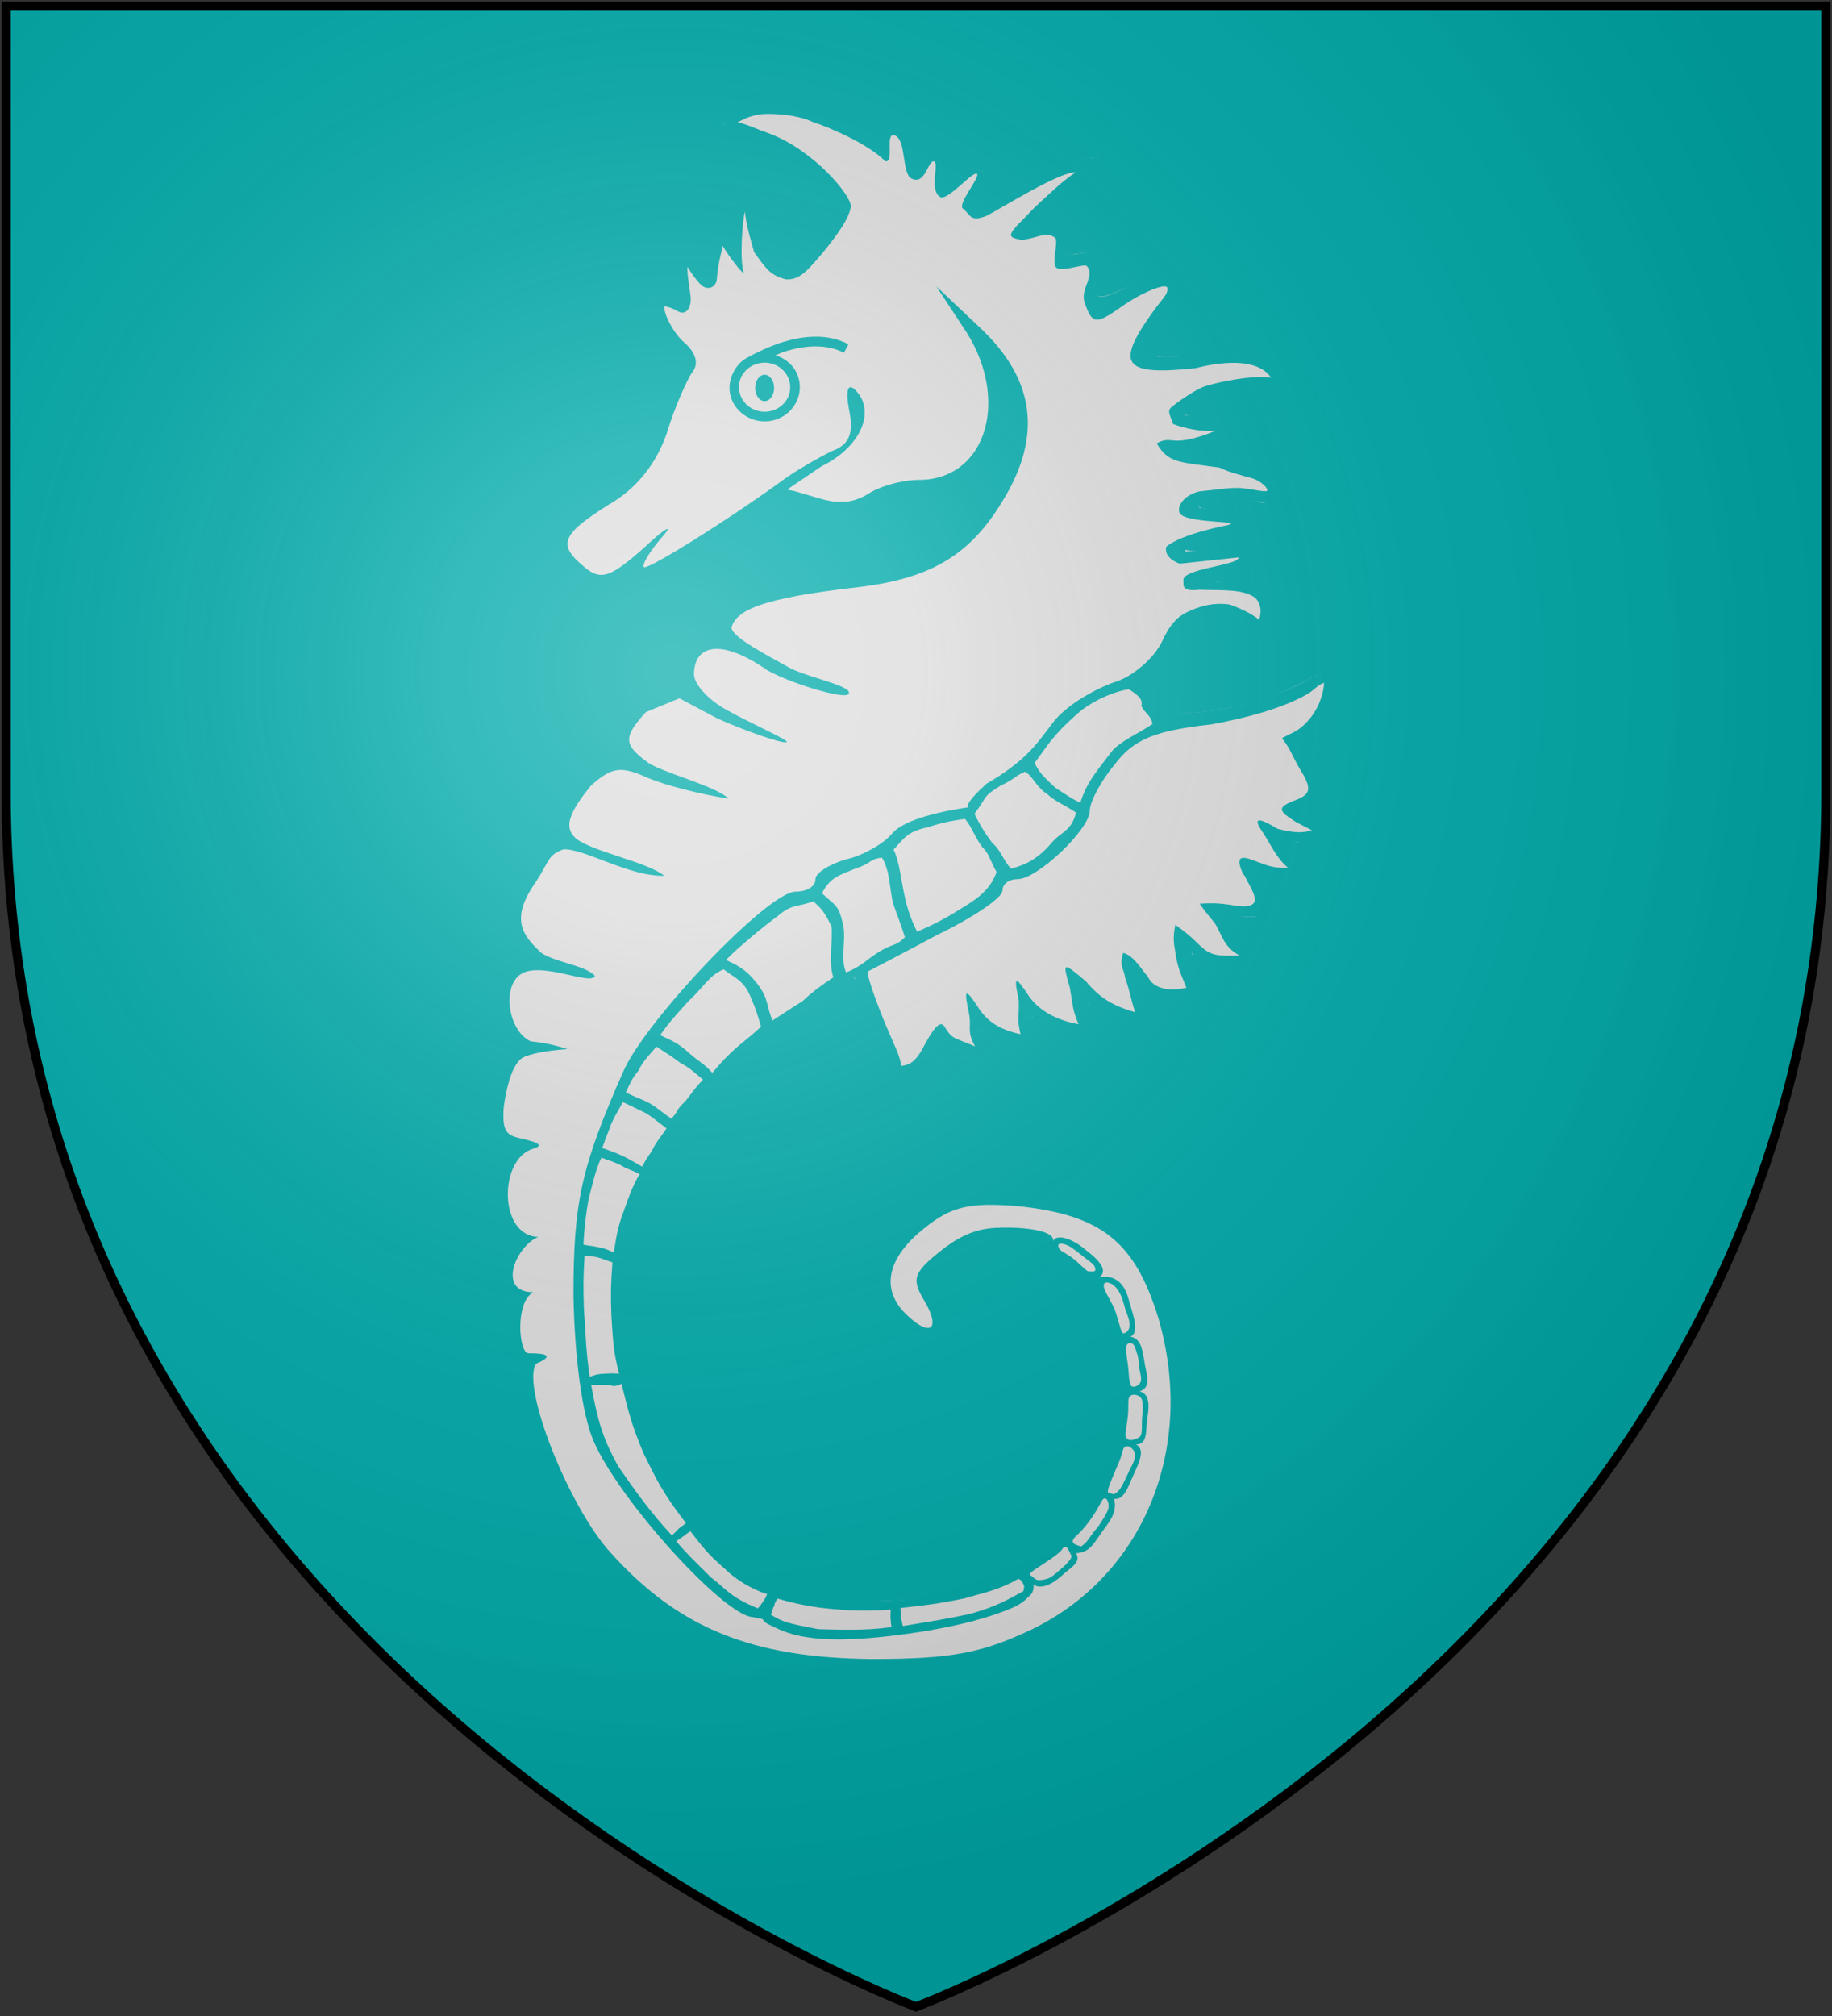 <?xml version="1.0" encoding="UTF-8"?>
<svg xmlns="http://www.w3.org/2000/svg" xmlns:xlink="http://www.w3.org/1999/xlink" width="600" height="660">
<rect width="100%" height="100%" fill="#333333" stroke="none"/>
<defs>
  <radialGradient id="rg" gradientUnits="userSpaceOnUse" cx="220" cy="220" r="405">
    <stop style="stop-color:#fff;stop-opacity:.3" offset="0"/>
    <stop style="stop-color:#fff;stop-opacity:.2" offset=".2"/>
    <stop style="stop-color:#666;stop-opacity:.1" offset=".6"/>
    <stop style="stop-color:#000;stop-opacity:.13" offset="1"/>
  </radialGradient>
  <path id="shield" d="m2,2v257c0,286 298,398 298,398c0,0 298-112 298-398V2z"/>
</defs>
<use xlink:href="#shield" fill="#0aa"/>
<path fill="#ddd" d="m 255.868,34.368 c 9.423,1.327 16.798,6.662 26.287,12.368 3.053,1.858 5.906,3.185 6.437,2.986 0.531,-0.199 1.128,-1.792 1.394,-3.716 0.265,-1.792 0.863,-3.849 1.327,-4.446 1.327,-1.858 2.588,-0.332 5.043,5.906 1.128,2.986 2.389,5.84 2.721,6.238 1.194,1.46 2.787,0.929 4.711,-1.46 1.924,-2.455 3.196,-1.812 3.86,-0.02 0.199,0.531 0.066,2.654 -0.332,4.778 -1.194,6.238 2.378,5.794 7.819,1.613 4.711,-3.65 6.503,-4.38 8.295,-3.451 1.858,0.995 -0.68,1.29 -3.069,6.798 -2.057,4.778 -1.091,8.228 0.899,5.441 0.531,-0.73 5.183,-1.565 7.705,-2.759 2.522,-1.261 6.437,-3.318 8.759,-4.645 2.323,-1.261 4.409,-5.259 6.002,-5.856 2.92,-0.995 18.713,-3.318 20.04,-2.853 0.398,0.133 -1.792,1.924 -4.778,4.048 -6.57,4.512 -19.178,16.059 -19.178,17.519 0,0.863 0.73,0.995 5.309,0.597 6.039,-0.531 5.906,-0.73 4.579,5.574 -0.465,2.19 -0.531,3.65 -0.133,4.048 0.398,0.398 2.455,0.265 5.574,-0.398 2.721,-0.531 5.11,-0.995 5.375,-0.995 0.995,0 0.531,5.242 -0.863,9.688 -1.327,4.181 -1.327,4.579 -0.265,5.309 1.327,0.995 2.853,0.531 12.94,-4.114 5.972,-2.787 7.499,-3.252 10.75,-3.119 2.057,0.066 4.512,0.531 5.508,1.062 l 1.858,0.929 -4.313,4.645 c -5.11,5.574 -10.286,13.006 -11.082,15.992 -1.46,4.977 3.451,5.84 19.974,3.716 9.025,-1.194 15.13,-0.995 18.116,0.597 2.323,1.194 10.286,8.627 10.286,9.622 0,0.332 -3.849,0.796 -8.56,0.995 -9.887,0.398 -17.054,2.123 -22.96,5.375 -5.574,3.053 -5.441,3.716 0.597,3.716 5.043,0 7.963,0.796 10.617,2.92 1.261,0.995 1.261,1.062 0,2.455 -1.924,2.123 -5.641,3.782 -10.219,4.512 -2.323,0.398 -4.313,0.796 -4.446,0.995 -0.133,0.133 1.924,0.597 4.579,0.995 6.901,1.128 16.59,3.982 21.301,6.37 4.247,2.123 4.446,2.389 5.309,8.56 l 0.398,2.522 -2.123,-0.465 c -3.318,-0.73 -20.439,-1.128 -23.226,-0.531 -4.247,0.929 -3.053,1.858 3.517,2.654 8.228,0.995 12.874,1.924 15.063,3.053 l 1.725,0.929 -3.583,1.725 c -1.991,0.995 -6.57,2.389 -10.219,3.119 -15.528,3.185 -17.452,4.977 -4.446,4.313 10.684,-0.531 14.931,-0.133 14.599,1.526 -0.332,1.858 -6.901,5.043 -13.736,6.769 -4.181,1.062 -2.588,1.858 4.247,2.123 6.171,0.199 10.816,1.792 12.741,4.38 1.526,1.924 0.597,10.684 -1.194,11.812 -0.398,0.199 -1.194,-0.066 -1.792,-0.597 -0.597,-0.597 -3.318,-2.057 -6.039,-3.384 -5.11,-2.455 -5.176,-2.455 -12.475,-1.327 -3.119,0.465 -5.84,3.053 -8.162,7.83 -1.128,2.256 -3.451,5.84 -5.176,7.963 -1.725,2.123 -3.716,4.579 -4.38,5.441 -1.261,1.526 -1.261,1.593 0.133,4.38 0.73,1.593 1.526,3.384 1.725,3.982 1.194,4.114 21.5,2.721 37.493,-2.588 6.37,-2.123 15.793,-6.769 20.04,-9.887 l 3.252,-2.389 0,2.588 c 0,6.37 -4.977,17.187 -9.954,21.633 l -3.185,2.853 3.252,6.238 c 4.048,7.764 4.313,10.75 1.194,13.869 -1.128,1.194 -1.924,2.522 -1.659,3.053 0.199,0.531 1.924,1.858 3.849,2.92 5.972,3.384 5.707,3.053 3.252,4.313 -1.194,0.664 -4.446,1.327 -7.1,1.526 -2.92,0.265 -5.242,0.73 -5.64,1.261 -1.659,1.991 1.792,6.37 7.764,9.954 0.995,0.597 0.265,0.863 -4.048,1.526 -2.92,0.398 -7.167,0.796 -9.423,0.863 l -4.114,0.133 1.394,2.522 c 1.659,2.986 4.778,6.238 7.366,7.83 l 1.858,1.194 -2.057,0.265 c -1.128,0.199 -3.451,0.066 -5.176,-0.199 -4.977,-0.796 -11.016,-0.664 -12.343,0.265 -2.057,1.526 -0.332,4.977 4.844,9.954 l 4.512,4.38 -2.92,0.465 c -5.508,0.796 -12.475,-0.066 -16.192,-1.991 -1.924,-0.929 -3.583,-1.659 -3.716,-1.526 -0.929,0.995 2.654,10.617 4.977,13.272 0.531,0.597 0.796,1.327 0.531,1.659 -0.265,0.265 -3.849,0.465 -7.897,0.465 -5.773,0 -7.963,-0.265 -9.688,-1.194 -1.261,-0.597 -2.389,-1.128 -2.522,-1.128 -0.066,0 -0.199,1.394 -0.199,3.119 0,2.256 0.465,3.65 1.725,5.309 l 1.659,2.19 -1.858,0 c -4.313,-0.066 -14.533,-3.384 -18.182,-6.039 -2.389,-1.659 -2.588,-1.593 -2.588,0.863 0.066,2.787 1.526,6.835 3.053,8.56 1.394,1.593 1.062,1.593 -5.441,-0.066 -5.84,-1.46 -11.016,-3.517 -13.67,-5.375 -2.455,-1.792 -2.721,-1.593 -2.19,1.194 0.597,3.318 1.858,5.242 4.38,6.57 1.128,0.531 1.924,1.194 1.725,1.327 -0.531,0.597 -14.533,-1.593 -17.718,-2.721 -1.593,-0.531 -3.451,-1.526 -4.114,-2.123 -1.128,-0.995 -1.194,-0.995 -1.194,0.597 0,0.929 0.73,3.053 1.659,4.778 0.929,1.725 1.659,3.252 1.659,3.451 0,0.531 -3.65,-0.597 -7.897,-2.455 -2.323,-1.062 -5.043,-1.924 -6.039,-1.924 -2.256,0 -4.911,2.057 -6.968,5.309 -1.128,1.792 -2.853,3.119 -6.171,4.778 l -3.547,0.125 -0.265,-2.721 c -0.332,-2.455 -12.38,-29.058 -13.441,-30.186 -0.465,-0.465 -13.803,8.693 -26.676,18.249 -7.764,5.773 -25.614,23.491 -30.857,30.658 -14.4,19.642 -19.111,33.179 -19.178,55.078 0,12.077 0.796,18.514 3.583,30.127 6.105,24.818 20.306,48.442 36.431,60.386 10.617,7.897 23.159,10.551 46.518,9.821 28.269,-0.863 45.92,-6.769 58.993,-19.576 9.688,-9.556 16.641,-22.031 19.296,-36.63 0.398,-2.389 0.73,-8.228 0.73,-12.94 0,-16.192 -2.873,-27.406 -10.836,-35.966 -6.901,-7.366 -14.656,-12.191 -24.078,-13.65 -8.958,-1.394 -19.954,1.01 -26.259,6.783 -4.38,4.048 -5.744,7.526 -2.293,14.427 3.053,6.171 2.735,6.599 0.811,8.523 -1.792,1.792 -4.148,1.143 -8.395,-0.914 -6.171,-2.853 -7.282,-8.267 -6.751,-17.956 0.531,-8.693 2.831,-14.333 11.988,-18.979 8.892,-4.446 13.404,-5.309 27.273,-5.242 11.48,0 12.675,0.133 18.249,1.858 11.148,3.384 16.557,7.897 21.8,15.196 11.945,16.855 17.931,44.622 14.083,63.336 -2.986,14.267 -9.007,30.894 -20.089,43.635 -18.713,21.633 -42.755,29.773 -78.389,29.773 -26.411,0 -45.124,-5.043 -63.704,-17.121 -20.704,-13.404 -32.749,-28.848 -44.096,-56.918 -3.053,-7.698 -4.247,-12.475 -4.778,-19.111 -0.199,-3.252 -0.73,-5.906 -1.327,-6.57 -2.654,-3.053 -3.583,-11.745 -1.924,-17.386 l 0.995,-3.185 -2.057,-1.792 c -3.65,-3.252 -3.252,-10.286 0.863,-14.997 l 1.924,-2.19 -2.19,-2.19 c -2.853,-2.92 -4.114,-8.428 -3.583,-15.727 0.332,-5.043 2.588,-12.077 3.849,-12.077 1.327,0 0.465,-1.792 -1.46,-2.92 -2.986,-1.792 -4.579,-4.778 -4.579,-8.759 0,-8.029 3.242,-20.017 5.697,-20.946 0.995,-0.398 1.194,-2.19 0.265,-2.19 -1.526,0 -3.583,-6.238 -3.915,-11.878 -0.398,-7.1 0.995,-12.542 3.915,-15.462 l 1.924,-1.991 -2.057,-4.247 c -1.792,-3.65 -2.057,-4.711 -1.725,-7.764 0.73,-7.034 8.494,-20.04 14.334,-23.889 2.123,-1.394 2.721,-2.19 2.721,-3.716 0,-4.446 3.1,-10.054 9.205,-16.624 6.37,-6.769 8.428,-9.821 9.755,-14.599 0.929,-3.053 1.924,-4.645 4.711,-7.432 3.252,-3.252 10.153,-7.091 14.267,-8.153 0.863,-0.199 1.327,-0.863 1.327,-1.924 0.066,-4.247 5.034,-11.759 9.679,-13.883 2.323,-1.062 2.929,-2.009 2.929,-3.934 0,-2.721 1.57,-4.617 6.878,-8.267 5.043,-3.384 13.418,-5.716 25.695,-6.778 25.814,-2.123 36.744,-5.338 48.888,-17.416 7.366,-7.299 11.318,-13.995 13.972,-23.684 2.19,-8.029 1.911,-16.352 -0.08,-22.191 -1.394,-4.114 -7.213,-12.338 -8.009,-12.338 -0.265,0 0.133,2.19 0.863,4.778 1.725,6.304 1.924,16.656 0.332,21.699 -2.19,7.034 -6.503,12.276 -12.542,15.395 -4.114,2.123 -6.105,2.588 -13.139,3.252 -7.299,0.664 -12.21,2.123 -14.599,4.313 -3.583,3.318 -11.613,3.716 -19.31,1.062 -1.991,-0.73 -5.707,-1.526 -8.295,-1.725 l -4.778,-0.465 -6.171,4.313 c -6.37,4.38 -34.047,19.221 -38.891,21.145 -8.826,3.517 -17.406,1.336 -21.587,-5.366 -3.384,-5.375 -0.332,-9.182 14.068,-22.189 11.679,-10.485 14.466,-14.617 15.992,-20.722 0.664,-2.588 3.202,-8.212 5.259,-12.459 4.844,-10.418 4.911,-12.21 0.332,-16.988 -1.792,-1.924 -5.433,-4.87 -5.964,-6.264 -1.062,-2.455 -1.526,-8.029 -0.796,-8.826 0.398,-0.332 6.398,2.005 8.72,2.868 0.73,0.265 0.863,-0.73 0.664,-5.309 -0.133,-3.583 -1.421,-7.845 -0.956,-9.106 l 0.863,-1.991 2.389,2.323 c 2.455,2.389 5.14,3.81 5.936,2.549 0.954,-1.087 0.664,-2.256 0.995,-4.247 0.664,-4.181 3.089,-10.711 3.089,-10.711 0.265,0.265 0.863,1.659 1.327,2.986 0.398,1.394 2.437,5.817 2.838,4.581 0.082,-0.253 -0.094,-3.309 0.171,-5.234 0.73,-5.707 0.84,-8.439 2.631,-10.098 1.46,-1.394 1.858,-1.46 2.323,-0.664 0.332,0.531 0.664,1.725 0.664,2.654 0,2.92 1.858,8.826 4.313,13.803 4.778,9.556 9.84,10.275 19.13,-2.002 5.309,-7.034 6.929,-10.597 5.469,-13.782 -3.517,-7.432 -19.622,-17.727 -33.491,-22.04 -2.588,-0.796 -4.711,-1.659 -4.711,-1.924 0,-1.261 3.318,-4.247 6.238,-5.64 3.318,-1.526 7.167,-1.858 12.675,-1.128 z"/>
<path fill="#0aa" d="m 266.98,110.23 c -3.646,0.026 -7.188,0.742 -10.273,1.658 -6.17,1.832 -12.552,5.534 -12.552,5.534 -3.295,1.903 -6.754,7.659 -4.526,13.329 l 0.004,-0.002 c 2.284,5.771 8.956,8.659 14.875,6.482 5.921,-2.178 8.97,-8.694 6.688,-14.469 -1.289,-3.261 -4.022,-5.44 -7.184,-6.461 1.21,-0.48 2.143,-0.96 3.594,-1.391 5.757,-1.709 12.908,-2.513 18.801,0.594 l 1.473,-2.793 c -3.501,-1.846 -7.252,-2.509 -10.898,-2.482 z m -16.266,8.506 c 3.281,0.112 6.314,2.078 7.543,5.188 1.639,4.146 -0.475,8.741 -4.838,10.346 -4.358,1.603 -9.214,-0.533 -10.848,-4.674 -1.634,-4.141 0.481,-8.725 4.838,-10.328 1.091,-0.401 2.211,-0.569 3.305,-0.531 z m -3.387,8.268 c 0,2.387 1.386,4.321 3.097,4.321 1.71,0 3.097,-1.935 3.097,-4.321 0,-2.387 -1.386,-4.321 -3.097,-4.321 -1.668,0 -3.036,1.843 -3.095,4.169 m 145.63,39.398 c -4.214,-2.342 16.23,-1.973 20.552,-1.928 2.927,0.882 5.614,2.158 6.514,1.741 0.899,-0.417 0.176,-3.686 -0.736,-9.239 -3.218,-2.641 -6.549,-4.057 -10.096,-5.091 -3.381,-1.2 -6.365,-1.986 -10.224,-3.217 -3.699,-0.442 -4.897,-0.273 -10.161,-1.421 6.175,-0.982 10.559,-0.229 16.698,-6.695 -2.481,-1.492 -3.459,-3.381 -6.443,-4.097 -2.984,-0.639 -4.032,-0.538 -6.483,-0.538 -4.698,0 -6.071,0.859 -2.928,-1.407 3.144,-2.266 9.147,-4.838 15.887,-6.064 5.923,-1.021 14.91,-1.053 19.242,-1.227 -1.988,-3.929 -5.687,-6.226 -7.934,-8.677 -3.676,-4.493 -12.125,-4.393 -24.788,-2.35 -20.016,2.451 -21.242,0 -8.578,-15.931 l 8.049,-8.859 -5.106,-2.027 -5.575,-0.151 c -5.31,1.225 -12.074,5.318 -16.159,6.952 -6.536,2.859 -6.181,0.167 -4.138,-5.144 1.634,-4.493 0.449,-4.469 1.083,-9.443 -3.268,0 -11.885,3.27 -11.885,1.227 0,-2.451 1.13,-4.092 1.764,-9.729 -2.859,0 -9.27,0.768 -10.681,0.464 -1.41,-0.304 1.962,-3.554 5.398,-6.633 l 8.842,-7.925 12.49,-8.422 -18.532,2.321 c -5.719,0 -14.767,6.212 -19.567,8.714 -2.4,1.251 -4.677,1.638 -6.119,3.151 -3.3,1.225 0.665,4.496 -1.726,1.484 -1.219,-2.191 4.429,-8.67 3.661,-12.055 -4.05,-7.723 -13.126,6.416 -15.101,4.132 -3.779,-0.408 1.85,-9.207 -1.147,-10.991 -4.277,-2.546 -6.712,6.199 -9.014,4.652 -2.302,-1.546 -3.793,-12.754 -7.432,-14.162 -3.639,-1.408 -2.156,11.438 -4.607,9.702 -5.31,-3.676 -16.804,-10.89 -26.258,-12.199 -4.727,-0.654 -10.234,-2.013 -14.897,-1.173 -4.663,0.84 -9.062,4.045 -10.331,7.961 6.28,1.832 7.271,2.001 13.807,4.86 6.536,2.451 15.114,8.578 19.199,12.663 6.944,7.761 6.944,8.578 -0.817,18.382 -9.804,13.48 -14.706,12.663 -20.016,-2.859 -2.247,-6.127 -1.546,-10.02 -2.613,-12.106 -0.616,0.449 -2.852,1.375 -4.198,3.479 -1.177,1.84 -2.227,9.972 -2.216,12.095 -0.983,-0.598 -1.901,-3.269 -2.82,-7.553 -2.457,4.734 -3.16,6.292 -3.977,8.539 -0.817,2.247 -0.108,8.21 -2.559,8.21 -1.43,0 -3.166,-2.76 -6.209,-5.45 -2.629,4.936 -2.255,11.104 -1.204,15.779 -2.058,-0.671 -6.279,-2.109 -8.328,-2.301 -0.64,2.461 -0.599,5.421 -0.101,7.66 1.492,3.203 1.954,5.962 5.222,8.413 4.902,4.085 4.902,6.536 0,15.931 -3.268,6.127 -5.719,13.072 -5.719,15.931 0,2.451 -7.353,10.621 -16.748,18.382 -11.438,9.804 -15.523,15.931 -13.889,20.425 4.085,9.804 16.748,12.663 28.186,6.536 5.31,-2.859 17.157,-9.395 26.552,-14.706 6.332,-3.472 10.5,-7.258 14.362,-9.686 6.207,-0.083 10.934,0.488 16.275,3.15 8.17,1.225 14.706,0.408 16.34,-2.042 1.634,-2.451 8.17,-4.493 14.297,-4.493 16.34,0 27.037,-10.807 27.677,-26.629 0.246,-6.876 -0.682,-11.221 -2.964,-18.962 9.018,14.242 9.548,20.809 6.309,33.374 -3.902,17.539 -22.035,39.995 -62.067,40.404 -7.557,0.204 -13.887,2.348 -21.035,3.779 -4.568,2.705 -14.315,7.885 -12.335,14.38 -7.412,1.977 -12.499,9.661 -12.607,15.966 -18.199,5.446 -20.608,16.12 -20.608,18.162 0,2.042 -4.493,8.17 -10.212,13.48 -5.719,5.31 -9.509,13.896 -8.806,18.631 -6.33,3.268 -8.6,8.042 -12.45,13.231 -3.264,6.627 -8.699,14.873 -0.682,24.784 -8.395,3.113 -8.026,26.882 -1.325,30.324 -4.931,3.389 -5.989,11.658 -7.041,22.914 -0.046,3.788 1.178,7.178 7.193,10.175 -1.603,0.808 -2.877,3.027 -3.75,5.929 -0.872,2.902 -1.343,6.486 -1.338,10.024 0.006,3.538 0.485,7.029 1.514,9.745 1.029,2.716 2.606,4.656 4.805,5.092 -7.495,4.895 -7.315,17.843 -0.853,19.177 -3.62,6.61 -2.483,19.601 2.134,22.151 -1.01,13.335 4.272,22.793 7.068,29.84 5.591,14.093 12.957,26.042 22.193,36.075 9.236,10.034 20.342,18.152 33.414,24.586 28.595,13.889 77.205,13.48 104.983,-0.817 24.51,-12.663 44.526,-40.032 48.611,-66.585 3.676,-23.693 -7.761,-58.415 -22.467,-69.444 -23.284,-17.157 -68.627,-11.438 -75.163,9.395 -3.268,10.621 0.817,23.284 8.578,26.144 10.212,3.676 14.297,-1.225 8.578,-10.212 -4.085,-6.944 -3.676,-8.987 2.859,-14.297 19.608,-14.297 49.019,-1.634 55.964,23.693 8.578,32.68 -4.902,65.768 -32.271,79.248 -22.876,11.438 -69.036,12.255 -85.375,2.042 -31.863,-20.016 -51.879,-74.346 -42.075,-115.195 5.31,-22.467 27.369,-50.245 55.964,-69.444 l 17.974,-12.663 6.536,16.748 c 3.472,8.783 6.536,13.659 5.71,19.209 5.308,-3.237 7.223,-2.653 10.885,-6.101 1.634,-3.676 4.647,-7.797 9.141,-6.572 1.021,0.306 7.213,3.952 13.378,4.791 -2.124,-4.963 -4.275,-5.106 -4.024,-10.054 3.305,4.214 12.775,4.738 25.052,6.037 -9.606,-5.498 -7.782,-6.574 -8.496,-11.196 3.676,4.159 12.853,6.751 23.464,8.66 -5.471,-5.717 -4.535,-7.475 -5.072,-12.68 5.38,5.294 18.487,8.252 23.348,7.94 -4.258,-4.954 -4.327,-4.888 -4.244,-11.014 4.779,3.751 13.608,3.223 21.505,1.825 -4.868,-5.211 -6.359,-10.959 -6.636,-15.328 6.402,5.951 16.888,4.669 23.738,3.533 -5.365,-4.76 -8.617,-7.44 -10.284,-10.427 -1.942,-3.753 -0.633,-4.979 5.903,-4.979 4.493,0 7.603,2.881 14.234,0.341 -9.616,-3.801 -12.228,-16.089 -14.386,-16.337 -8.602,-0.988 11.968,15.656 -6.447,12.151 -4.6,-0.661 -6.691,-0.58 -10.103,-0.385 2.391,3.511 2.799,3.655 4.856,6.272 2.312,3.407 2.772,7.848 8.242,10.72 -4.643,0.027 -8.438,0.451 -11.512,-1.989 -3.074,-2.44 -3.107,-3.433 -9.588,-8.099 -0.883,4.886 -0.447,5.864 0.032,9.101 0.829,5.605 1.911,7.079 3.598,11.51 -7.036,1.632 -11.362,-0.588 -12.591,-3.625 -1.837,-1.919 -4.463,-6.806 -8.07,-7.795 -1.465,4.403 0.094,4.574 0.633,8.304 1.533,4.194 1.915,7.181 3.229,11.117 -7.141,-2.032 -11.526,-4.608 -16.046,-10.045 -7.761,-6.536 -7.761,-6.536 -5.31,2.042 1.009,5.719 0.765,6.997 2.841,11.933 -6.877,-1.198 -13.258,-4.376 -16.73,-9.891 -4.085,-6.127 -4.493,-5.719 -2.859,2.042 0.231,5.222 -0.676,6.066 0.609,11.117 -6.243,-1.32 -10.821,-3.764 -14.089,-9.074 -4.085,-6.127 -4.493,-5.719 -2.859,2.042 1.021,4.902 -0.854,5.913 2.039,11.027 -7.054,-3.009 -7.35,-2.245 -9.801,-6.125 -1.634,-3.268 -4.328,1.095 -7.596,7.223 -2.655,4.698 -4.812,5.057 -6.79,5.286 -0.486,-3.584 -1.954,-5.973 -5.222,-13.734 -3.676,-8.987 -6.127,-16.34 -5.719,-17.157 0.817,-0.408 11.029,-5.719 22.467,-11.846 11.846,-5.719 21.65,-12.255 21.65,-14.706 0,-2.042 2.042,-3.676 4.902,-3.676 6.536,0 23.693,-16.34 23.693,-22.467 0,-2.859 3.676,-9.804 8.17,-15.114 6.127,-8.17 13.072,-11.029 31.454,-13.072 12.995,-2.297 23.9,-5.719 30.637,-9.395 3.371,-1.764 3.833,-3.256 6.422,-4.261 0.102,2.145 -1.316,8.755 -6.013,13.248 -2.655,2.859 -5.374,3.48 -7.791,4.972 2.273,2.313 3.91,6.67 5.748,9.733 4.085,6.536 4.085,8.578 -1.634,10.621 -5.31,2.042 -5.31,3.268 -0.817,6.127 1.838,1.43 4.606,2.413 6.544,3.663 -3.036,0.753 -5.41,0.944 -11.203,-0.536 -7.353,-4.452 -7.915,-3.138 -4.736,1.367 2.605,3.931 4.366,8.321 8.153,11.371 -4.336,0.231 -6.315,-0.546 -10.196,-1.976 -4.085,-1.634 -7.543,-2.729 -4.736,3.611 2.667,4.432 1.195,-2.384 3.726,3.464 4.361,0.842 14.266,-0.197 21.509,-1.949 -6.518,-3.575 -8.9,-6.369 -9.717,-8.208 -1.225,-3.676 2.291,-3.455 5.559,-3.455 1.43,0 6.156,0.571 9.687,-3.347 -2.934,-1.597 -7.394,-3.042 -10.079,-6.411 8.375,-4.829 3.509,-12.146 1.557,-15.622 -1.616,-2.778 -1.748,-4.249 -3.625,-7.133 2.578,-0.187 6.341,-5.069 8.179,-8.337 3.881,-6.944 5.565,-13.543 5.003,-19.22 -5.536,4.27 -7.682,5.648 -11.13,7.362 -5.852,3.499 -18.413,7.902 -29.511,9.58 -11.098,1.678 -20.733,1.461 -20.733,-2.624 0,-4.085 -4.441,-3.746 -1.229,-7.012 6.014,-6.115 9.251,-11.607 11.124,-17.017 3.501,-4.238 7.922,-4.551 13.782,-4.612 3.109,1.663 9.174,3.11 11.973,7.155 2.633,-1.26 3.99,-9.372 2.656,-13.233 -0.573,-1.658 -7.338,-4.835 -11.153,-4.969 -3.815,-0.134 -5.84,0.952 -9.199,-0.471 3.955,-1.139 6.117,-1.073 10.237,-3.126 3.664,-1.826 7.215,-2.911 6.736,-5.237 -0.593,-2.877 -20.857,-0.915 -23.717,-0.813 -2.349,0.102 4.429,-2.711 9.425,-3.342 3.277,-1.175 10.583,-0.716 17.974,-6.2 -5.453,-3.505 -8.326,-2.03 -12.798,-3.68 m -16.831,0.671 c 1.645,3.465 21.341,2.522 15.864,3.953 0,0 -15.213,2.803 -20.248,7.125 -0.89,3.825 4.418,5.521 4.418,5.521 l 19.292,-2.056 c 0.207,2.641 -18.754,3.637 -18.101,7.604 0.211,1.286 -1.05,3.71 5.26,2.991 5.746,0.263 12.795,-0.321 17.061,1.885 3.1,1.545 3.473,4.982 2.499,7.923 -2.806,-2.287 -7.271,-4.17 -9.722,-4.987 -5.234,-0.678 -9.019,0.397 -12.556,1.91 -3.537,1.513 -5.995,3.134 -9.07,9.184 -2.042,5.31 -8.578,11.438 -14.706,13.889 -6.536,2.042 -16.978,7.637 -21.65,13.889 -5.179,6.93 -9.044,12.546 -21.519,19.753 -12.255,11.029 -1.671,7.108 -6.92,7.914 -14.066,2.16 -21.806,5.42 -24.257,8.688 -2.859,3.268 -9.395,6.944 -14.706,8.17 -5.719,1.634 -10.212,4.493 -10.212,6.536 0,2.451 -2.859,4.085 -6.536,4.085 -8.987,0 -49.019,42.075 -56.372,58.823 -13.889,31.454 -16.34,42.892 -16.34,73.529 0.408,20.425 2.859,38.807 6.536,47.385 8.17,19.199 43.009,57.775 52.404,57.775 1.661,0.469 0.99,0.298 2.959,0.617 0.903,1.348 1.419,1.479 4.611,2.969 4.638,2.319 10.585,3.451 17.836,3.658 7.252,0.207 15.809,-0.511 25.669,-1.893 9.86,-1.382 19.529,-3.428 26.733,-5.817 7.204,-2.39 9.854,-3.683 11.943,-5.888 0.624,-0.659 2.282,-1.516 2.006,-4.386 1.482,1.35 4.926,1.031 9.042,-2.694 3.343,-3.026 6.559,-4.434 4.884,-7.474 4.421,-0.462 5.174,-2.339 8.657,-7.235 2.29,-3.22 4.895,-6.067 3.779,-10.621 3.044,0.604 4.554,-3.655 6.298,-7.69 1.529,-3.538 4.255,-8.355 0.863,-10.099 3.901,0.096 3.168,-4.671 3.642,-7.988 0.474,-3.317 1.452,-8.466 -2.481,-9.368 4.028,-1.272 2.305,-5.432 1.698,-9.165 -0.851,-5.236 -1.332,-8.067 -4.675,-8.76 2.987,-1.335 1.167,-6.248 -0.803,-12.951 -1.579,-5.374 -5.197,-7.335 -9.36,-6.443 3.982,-3.037 -3.29,-7.992 -4.852,-9.296 -4.342,-3.624 -9.278,-4.97 -10.248,-2.614 0.418,-4.41 -14.98,-4.799 -20.871,-4.134 -5.891,0.665 -11.067,3.321 -16.582,7.814 -8.578,6.944 -8.987,8.987 -4.493,16.34 5.31,9.395 1.225,11.438 -6.536,3.676 -8.17,-8.17 -5.719,-18.382 6.127,-27.778 8.987,-7.353 15.114,-8.578 30.637,-7.353 27.369,2.859 38.398,11.438 46.16,36.764 12.255,42.075 -4.493,83.741 -41.258,101.715 -16.34,7.761 -26.144,9.804 -52.696,9.804 -38.807,-0.408 -62.908,-9.804 -85.375,-34.722 -13.889,-15.114 -29.412,-54.6 -24.51,-61.953 7.974,-3.392 0,-3.407 -2.451,-3.407 -3.268,0 -4.493,-16.925 1.591,-20.002 -12.141,0.046 -5.712,-15.126 1.598,-18.112 -6.545,-0.156 -9.783,-6.555 -9.977,-13.325 -0.194,-6.769 2.655,-13.909 8.283,-15.547 4.243,-1.234 0.335,-2.362 -3.648,-3.268 -4.749,-1.08 -6.575,-1.79 -5.989,-10.251 0.703,-5.545 2.656,-14.815 6.674,-16.523 4.138,-1.759 10.581,-2.27 14.174,-2.592 -4.363,-1.407 -8.522,-2.224 -11.89,-2.504 -7.353,-3.064 -9.832,-17.934 -3.221,-22.098 6.611,-4.164 23.251,4.02 24.126,0.644 -3.244,-3.551 -13.295,-4.424 -17.758,-7.669 -5.463,-5.371 -10.5,-10.5 -1.513,-23.163 4.493,-6.944 3.779,-8.666 8.981,-10.585 6.897,-0.279 21.687,9.005 33.003,8.645 -5.183,-4.313 -22.809,-7.775 -28.433,-11.854 -5.624,-4.078 -1.357,-10.414 4.423,-17.66 6.944,-6.127 9.804,-6.536 18.791,-2.451 6.127,2.451 15.825,5.003 26.335,6.761 -4.08,-4.21 -22.658,-8.804 -26.743,-12.072 -7.761,-5.719 -7.761,-8.117 -0.408,-16.287 l 11,-4.523 12.284,6.512 c 8.987,4.085 22.894,8.934 22.894,7.708 0,-0.817 -12.682,-6.483 -19.218,-10.159 -6.944,-3.676 -11.175,-8.987 -11.175,-11.846 0,-10.212 9.424,-11.569 23.867,-1.503 7.353,4.289 25.709,9.887 26.805,7.822 1.36,-2.561 -12.308,-5.067 -19.072,-8.362 -6.714,-3.83 -19.324,-10.112 -19.324,-13.38 1.658,-5.541 9.112,-9.496 41.383,-13.173 24.101,-2.859 36.764,-10.621 47.385,-28.186 13.072,-21.242 10.621,-39.624 -6.944,-56.372 l -14.706,-13.889 8.578,13.072 c 15.931,22.876 8.17,50.245 -14.297,50.245 -5.31,0 -13.072,2.042 -17.157,4.902 -5.719,3.268 -10.698,2.562 -15.499,1.149 l -7.807,-2.299 -2.706,-0.584 11.307,-7.661 c 12.663,-6.127 17.974,-17.974 11.029,-24.918 -2.451,-2.451 -3.268,0 -2.042,6.536 1.634,7.761 0,11.438 -5.719,13.48 -4.085,2.042 -12.255,6.536 -17.565,10.621 -17.565,12.663 -41.258,27.369 -43.709,27.369 -1.226,0 0.817,-4.085 5.31,-9.395 4.493,-4.902 2.042,-4.085 -5.31,2.859 -11.029,9.804 -14.297,11.029 -19.608,6.536 -8.987,-7.353 -7.761,-10.621 7.761,-20.425 9.395,-5.31 15.931,-13.889 19.199,-23.693 2.451,-8.17 6.536,-17.157 8.17,-19.608 2.451,-2.859 1.225,-6.536 -2.451,-9.804 -3.472,-2.859 -6.943,-9.501 -6.574,-11.933 1.613,0.304 2.838,0.755 4.531,1.72 2.042,1.225 4.085,-0.409 4.085,-4.085 0,-1.838 -1.415,-8.803 -1.032,-10.512 0.964,1.772 3.891,5.814 5.117,6.427 2.042,1.225 4.493,0 4.493,-2.859 0.613,-5.923 1.374,-7.656 1.88,-10.443 0.838,1.523 5.07,7.629 6.988,9.095 -1.631,-4.509 -0.342,-18.981 0.359,-20.326 0.121,3.877 2.305,10.769 2.962,13.261 4.337,6.115 5.392,7.452 10.274,8.931 4.136,0.153 6.131,-1.54 11.85,-8.28 5.719,-6.944 9.218,-12.148 9.549,-15.689 0,-3.676 -12.118,-18.216 -26.469,-23.687 -6.08,-2.208 -6.905,-2.834 -10.634,-3.83 1.015,-0.229 2.507,-1.648 6.94,-2.476 2.323,-0.434 11.727,-0.401 17.797,2.481 5.428,1.741 17.975,7.1 23.693,12.819 3.101,0.522 -0.418,-9.913 3.202,-8.407 3.62,1.506 2.188,12.375 5.244,14.005 4.582,2.444 5.322,-5.581 7.364,-5.581 2.042,0.204 -1.646,9.52 2.147,11.691 2.483,1.421 11.083,-9.134 12.104,-7.5 0.753,1.275 -6.64,10.003 -4.647,11.3 2.462,1.94 2.224,4.537 7.669,2.381 4.463,-2.251 24.175,-14.627 29.252,-14.272 -4.712,3.091 -8.373,6.846 -13.483,11.514 -8.17,8.578 -10.479,9.647 -3.943,10.642 6.072,-0.995 7.572,-2.83 10.568,-0.804 1.498,1.013 -1.37,8.747 0.659,9.984 2.03,1.237 8.997,-1.483 9.776,-0.679 3.115,3.217 -2.426,7.528 -0.588,12.225 2.451,6.944 3.676,6.944 11.846,1.225 6.536,-4.698 14.889,-8.059 15.14,-6.281 0.329,2.335 -1.66,3.421 -5.336,8.732 -11.846,16.748 -8.578,20.016 14.706,17.565 0,0 18.96,-5.531 24.64,3.137 -5.61,-1.053 -19.049,1.621 -22.633,3.175 -1.941,0.842 -6.145,3.36 -9.775,6.245 -1.815,1.443 -0.765,2.576 0.334,5.766 4.249,1.532 8.879,2.467 13.892,2.187 -15.161,6.104 -13.804,1.058 -19.301,4.123 3.948,6.513 7.09,6.031 20.594,7.922 3.344,1.598 6.577,2.354 10.253,3.376 3.779,1.021 6.116,3.952 5.183,4.286 -0.933,0.334 -4.639,-0.602 -8.802,-1.013 -4.883,0.063 -2.355,0.021 -13.297,1.147 -5.115,1.248 -7.406,5.004 -6.416,7.052 z"/>
<path fill="#ddd" d="m 356.523,416.222 c 1.177,0.045 2.544,0.376 2.162,-1.09 -0.341,-1.308 -1.61,-1.953 -4.031,-3.869 -1.237,-0.979 -3.412,-2.77 -4.631,-3.373 -1.405,-0.696 -4.163,-1.567 -3.218,0.695 0.395,0.947 1.646,1.341 3.878,2.864 2.377,1.622 5.04,4.743 5.84,4.773 z m 10.859,19.812 c 0.397,1.109 2.168,0.058 2.494,-1.422 0.488,-2.22 -1.052,-4.665 -1.71,-7.35 -0.552,-2.254 -1.568,-4.935 -3.387,-6.44 -1.328,-1.098 -3.728,-1.703 -3.218,0.695 0.395,1.859 3.055,5.403 3.961,8.418 0.828,2.756 1.227,4.328 1.861,6.1 z m 2.9,17.324 c 0.397,1.109 2.025,0.74 2.991,-0.427 1.151,-1.391 -0.215,-3.841 -0.301,-6.604 -0.055,-1.757 -0.545,-3.526 -1.481,-5.694 -0.582,-1.347 -2.682,-1.508 -2.721,0.943 -0.019,1.196 0.32,2.75 0.645,5.351 0.357,2.855 0.232,4.66 0.866,6.431 z m -1.491,17.159 c 0.683,1.314 1.942,1.154 3.986,0.236 1.647,-0.74 1.029,-3.343 1.274,-6.604 0.132,-1.753 0.49,-3.382 0.011,-5.694 -0.416,-2.01 -4.208,-2.738 -4.462,-0.3 -0.185,1.776 0.078,2.811 -0.267,5.848 -0.557,4.91 -1.076,5.489 -0.543,6.514 z m -5.721,18.154 c 1.745,0.551 1.556,0.898 2.991,-0.344 1.164,-1.007 2.327,-3.626 3.678,-6.604 0.795,-1.753 2.562,-4.377 1.918,-6.109 -0.715,-1.924 -3.228,-3.243 -3.881,-0.88 -1.179,4.263 -1.568,4.319 -3.582,9.33 -0.776,1.931 -1.819,4.388 -1.123,4.608 z m -10.61,17.075 c 1.745,0.551 1.307,0.898 2.742,-0.344 1.164,-1.007 1.973,-2.705 4.093,-5.195 1.21,-1.421 3.629,-5.515 3.742,-6.44 0.323,-2.652 -1.155,-4.403 -2.306,-2.207 -2.053,3.918 -4.678,8.013 -8.307,11.319 -2.056,1.873 -0.658,2.647 0.037,2.867 z m -14.754,10.114 c 1.496,1.131 1.609,1.658 3.488,1.397 3.07,-0.427 3.465,-1.296 6.414,-3.703 1.446,-1.18 3.691,-3.467 3.244,-4.285 -0.589,-1.077 -1.582,-4.316 -2.887,-2.207 -1.141,1.845 -6.005,4.698 -8.888,6.677 -2.293,1.574 -1.954,1.681 -1.372,2.121 z m -42.608,13.842 c 0.255,1.254 0.204,0.846 0.587,2.64 9.855,-1.714 10.052,-1.501 21.976,-3.959 8.988,-2.555 11.954,-4.494 17.512,-7.453 0.405,-1.962 0.293,-1.727 -0.154,-2.544 -0.589,-1.077 -0.145,-0.732 -1.477,-1.543 -6.608,3.968 -13.687,5.131 -17.48,6.404 -9.044,1.863 -13.519,2.36 -21.166,3.175 0.09,1.729 0.11,2.126 0.203,3.281 z m -41.529,-3.979 c -0.74,1.172 -0.459,1.509 -1.154,2.889 4.219,2.513 5.161,2.727 15.51,4.745 12.718,0.43 18.076,0.126 24.048,-0.678 -0.216,-1.59 -0.235,-1.738 -0.306,-3.242 -0.067,-1.422 0.118,-0.959 0.006,-2.481 -11.893,0.79 -15.505,-0.008 -20.209,-0.31 -8.464,-0.79 -14.845,-2.78 -16.856,-3.291 -0.904,1.646 -0.802,1.214 -1.04,2.369 z m -29.365,-23.035 c -1.346,0.868 -0.688,0.563 -2.746,1.874 3.224,3.84 5.53,6.039 11.545,11.996 4.544,3.333 5.904,6.241 15.206,9.992 1.108,-1.245 1.155,-1.408 1.693,-2.204 0.519,-0.768 0.739,-0.964 1.322,-2.459 -4.722,-1.454 -10.308,-4.749 -13.855,-8.313 -5.871,-5.048 -7.346,-7.323 -11.255,-12.263 -0.904,0.591 -1.32,0.808 -1.91,1.377 z m -24.703,-49.238 c -1.053,-0.245 -3.672,0.066 -5.896,-0.116 2.395,13.455 4.37,18.473 8.893,26.751 5.373,7.809 10.616,15.125 17.525,22.554 0.853,-0.592 1.436,-1.372 2.249,-2.156 0.783,-0.755 1.442,-0.984 2.375,-1.836 -7.872,-10.406 -9.263,-13.505 -13.971,-23.038 -3.882,-9.524 -4.528,-12.131 -7.11,-22.542 -2.077,0.826 -2.303,0.869 -4.065,0.382 z m -3.647,-41.778 c -1.053,-0.245 -2.18,-0.432 -4.404,-0.613 -0.423,7.653 -0.438,9.52 -0.225,17.136 0.566,7.975 0.669,14.462 1.941,22.554 1.439,-0.416 1.769,-0.855 4.404,-0.995 2.632,-0.14 2.475,-0.184 5.193,-0.013 -1.904,-7.588 -1.968,-10.189 -2.531,-19.225 -0.235,-7.037 -0.217,-9.313 0.35,-17.237 -2.077,-0.666 -2.966,-1.121 -4.728,-1.607 z m 7.377,-30.255 c -3.408,-1.606 -3.383,-1.216 -6.228,-2.437 -1.915,3.591 -3.256,9.935 -4.287,13.82 -0.761,4.41 -1.403,9.322 -1.623,14.679 3.012,0.579 1.769,0.223 4.404,0.745 2.621,0.52 2.762,0.621 5.564,1.787 0.832,-5.847 1.552,-9.072 3.067,-13.067 1.009,-2.81 3.098,-9.177 5.392,-12.522 -2.906,-1.578 -4.112,-1.608 -6.289,-3.006 z m 8.456,-16.91 c -3.408,-1.606 -4.875,-2.46 -7.72,-3.68 -1.915,3.591 -2.427,4.132 -3.79,7.106 -0.844,2.504 -1.486,3.769 -2.949,7.882 3.178,1.159 4.143,1.463 6.228,2.403 2.13,0.961 4.382,2.303 6.851,3.718 2.324,-4.355 2.26,-3.392 3.603,-5.962 1.257,-2.478 2.104,-3.209 4.398,-6.554 -3.403,-2.573 -4.444,-3.515 -6.62,-4.913 z m 11.137,-16.529 c -2.822,-2.192 -5.461,-3.749 -7.837,-5.321 -2.267,2.653 -4.42,4.718 -5.783,7.692 -2.25,2.856 -2.424,3.417 -4.239,7.295 4.233,2.097 3.792,1.581 6.931,3.107 3.053,1.484 4.382,3.123 8.024,5.476 2.91,-3.3 0.853,-2.103 4.658,-5.845 1.844,-2.244 2.807,-4.029 5.687,-6.905 -4.106,-3.511 -4.678,-3.983 -7.441,-5.499 z m 22.508,-22.742 c -2.353,-4.771 -5.696,-5.625 -8.306,-7.9 -4.846,1.95 -6.765,6.125 -11.41,10.271 -5.767,6.372 -6.644,7.403 -9.397,11.281 4.233,2.097 5.433,2.284 9.276,5.686 3.976,3.519 5.085,3.592 7.789,6.649 2.91,-3.3 2.494,-3.04 6.299,-6.783 3.954,-3.65 4.448,-3.56 9.673,-8.312 -1.527,-5.386 -2.333,-7.266 -3.924,-10.891 z m 26.962,-22.04 c -2.353,-4.771 -3.351,-5.859 -5.962,-8.135 -4.846,1.95 -6.999,0.733 -11.644,4.878 -4.36,3.09 -13.443,10.685 -16.899,14.329 3.295,1.628 6.371,2.753 10.213,7.796 3.843,5.043 2.741,6.406 4.976,12.041 4.082,-2.597 6.011,-3.978 9.816,-6.314 3.954,-3.65 5.62,-4.733 10.142,-7.843 -1.762,-5.152 0.011,-12.658 -0.642,-16.753 z m 20.163,-7.501 c -1.181,-5.24 -1.007,-10.783 -3.617,-14.934 -4.143,0.543 -3.483,1.905 -8.362,3.472 -5.064,2.152 -8.52,2.714 -11.273,8.233 4.467,4.207 5.46,3.608 6.931,10.375 1.056,4.726 -1.011,11.329 0.99,15.558 5.489,-2.362 6.011,-3.744 10.754,-6.783 4.892,-2.947 5.386,-1.685 8.501,-4.795 -1.762,-5.386 -2.802,-7.969 -3.924,-11.126 z m 29.306,-18.288 c -2.822,-3.833 -3.351,-6.563 -5.727,-9.307 -4.143,0.543 -7.468,1.202 -12.347,2.768 -6.705,1.449 -7.582,3.651 -11.038,7.295 1.888,3.738 2.178,8.531 3.649,15.298 1.056,4.726 2.037,7.344 4.038,11.572 5.489,-2.362 9.528,-4.447 14.27,-7.486 4.892,-2.947 9.606,-5.905 11.783,-12.063 -2.465,-4.448 -2.333,-5.859 -4.627,-8.078 z m 21.336,-17.35 c -3.76,-2.426 -4.758,-5.859 -7.368,-7.431 -3.439,1.481 -2.545,1.905 -8.127,4.644 -6.002,3.793 -3.831,2.948 -8.459,9.171 1.888,3.738 2.881,5.484 5.759,9.437 3.167,2.85 3.209,4.999 6.148,8.524 5.489,-1.425 9.059,-3.509 13.333,-8.424 3.016,-3.65 6.558,-3.795 8.032,-9.953 -3.872,-2.573 -7.023,-3.749 -9.316,-5.968 z m 30.713,-28.838 c 0.46,-2.192 -0.538,-3.28 -4.086,-5.556 -4.377,0.543 -11.982,3.658 -16.802,7.926 -8.212,7.272 -9.458,9.982 -14.086,16.205 1.888,3.738 3.116,4.546 6.697,8.03 3.636,2.381 5.789,3.827 8.258,5.008 1.972,-6.114 4.37,-9.136 9.816,-16.161 2.547,-3.885 10.075,-6.843 13.893,-9.719 -0.824,-3.042 -2.333,-3.28 -3.689,-5.733 z"/>
<use id="shine" xlink:href="#shield" fill="url(#rg)" stroke="#000" stroke-width="3"/>
</svg>